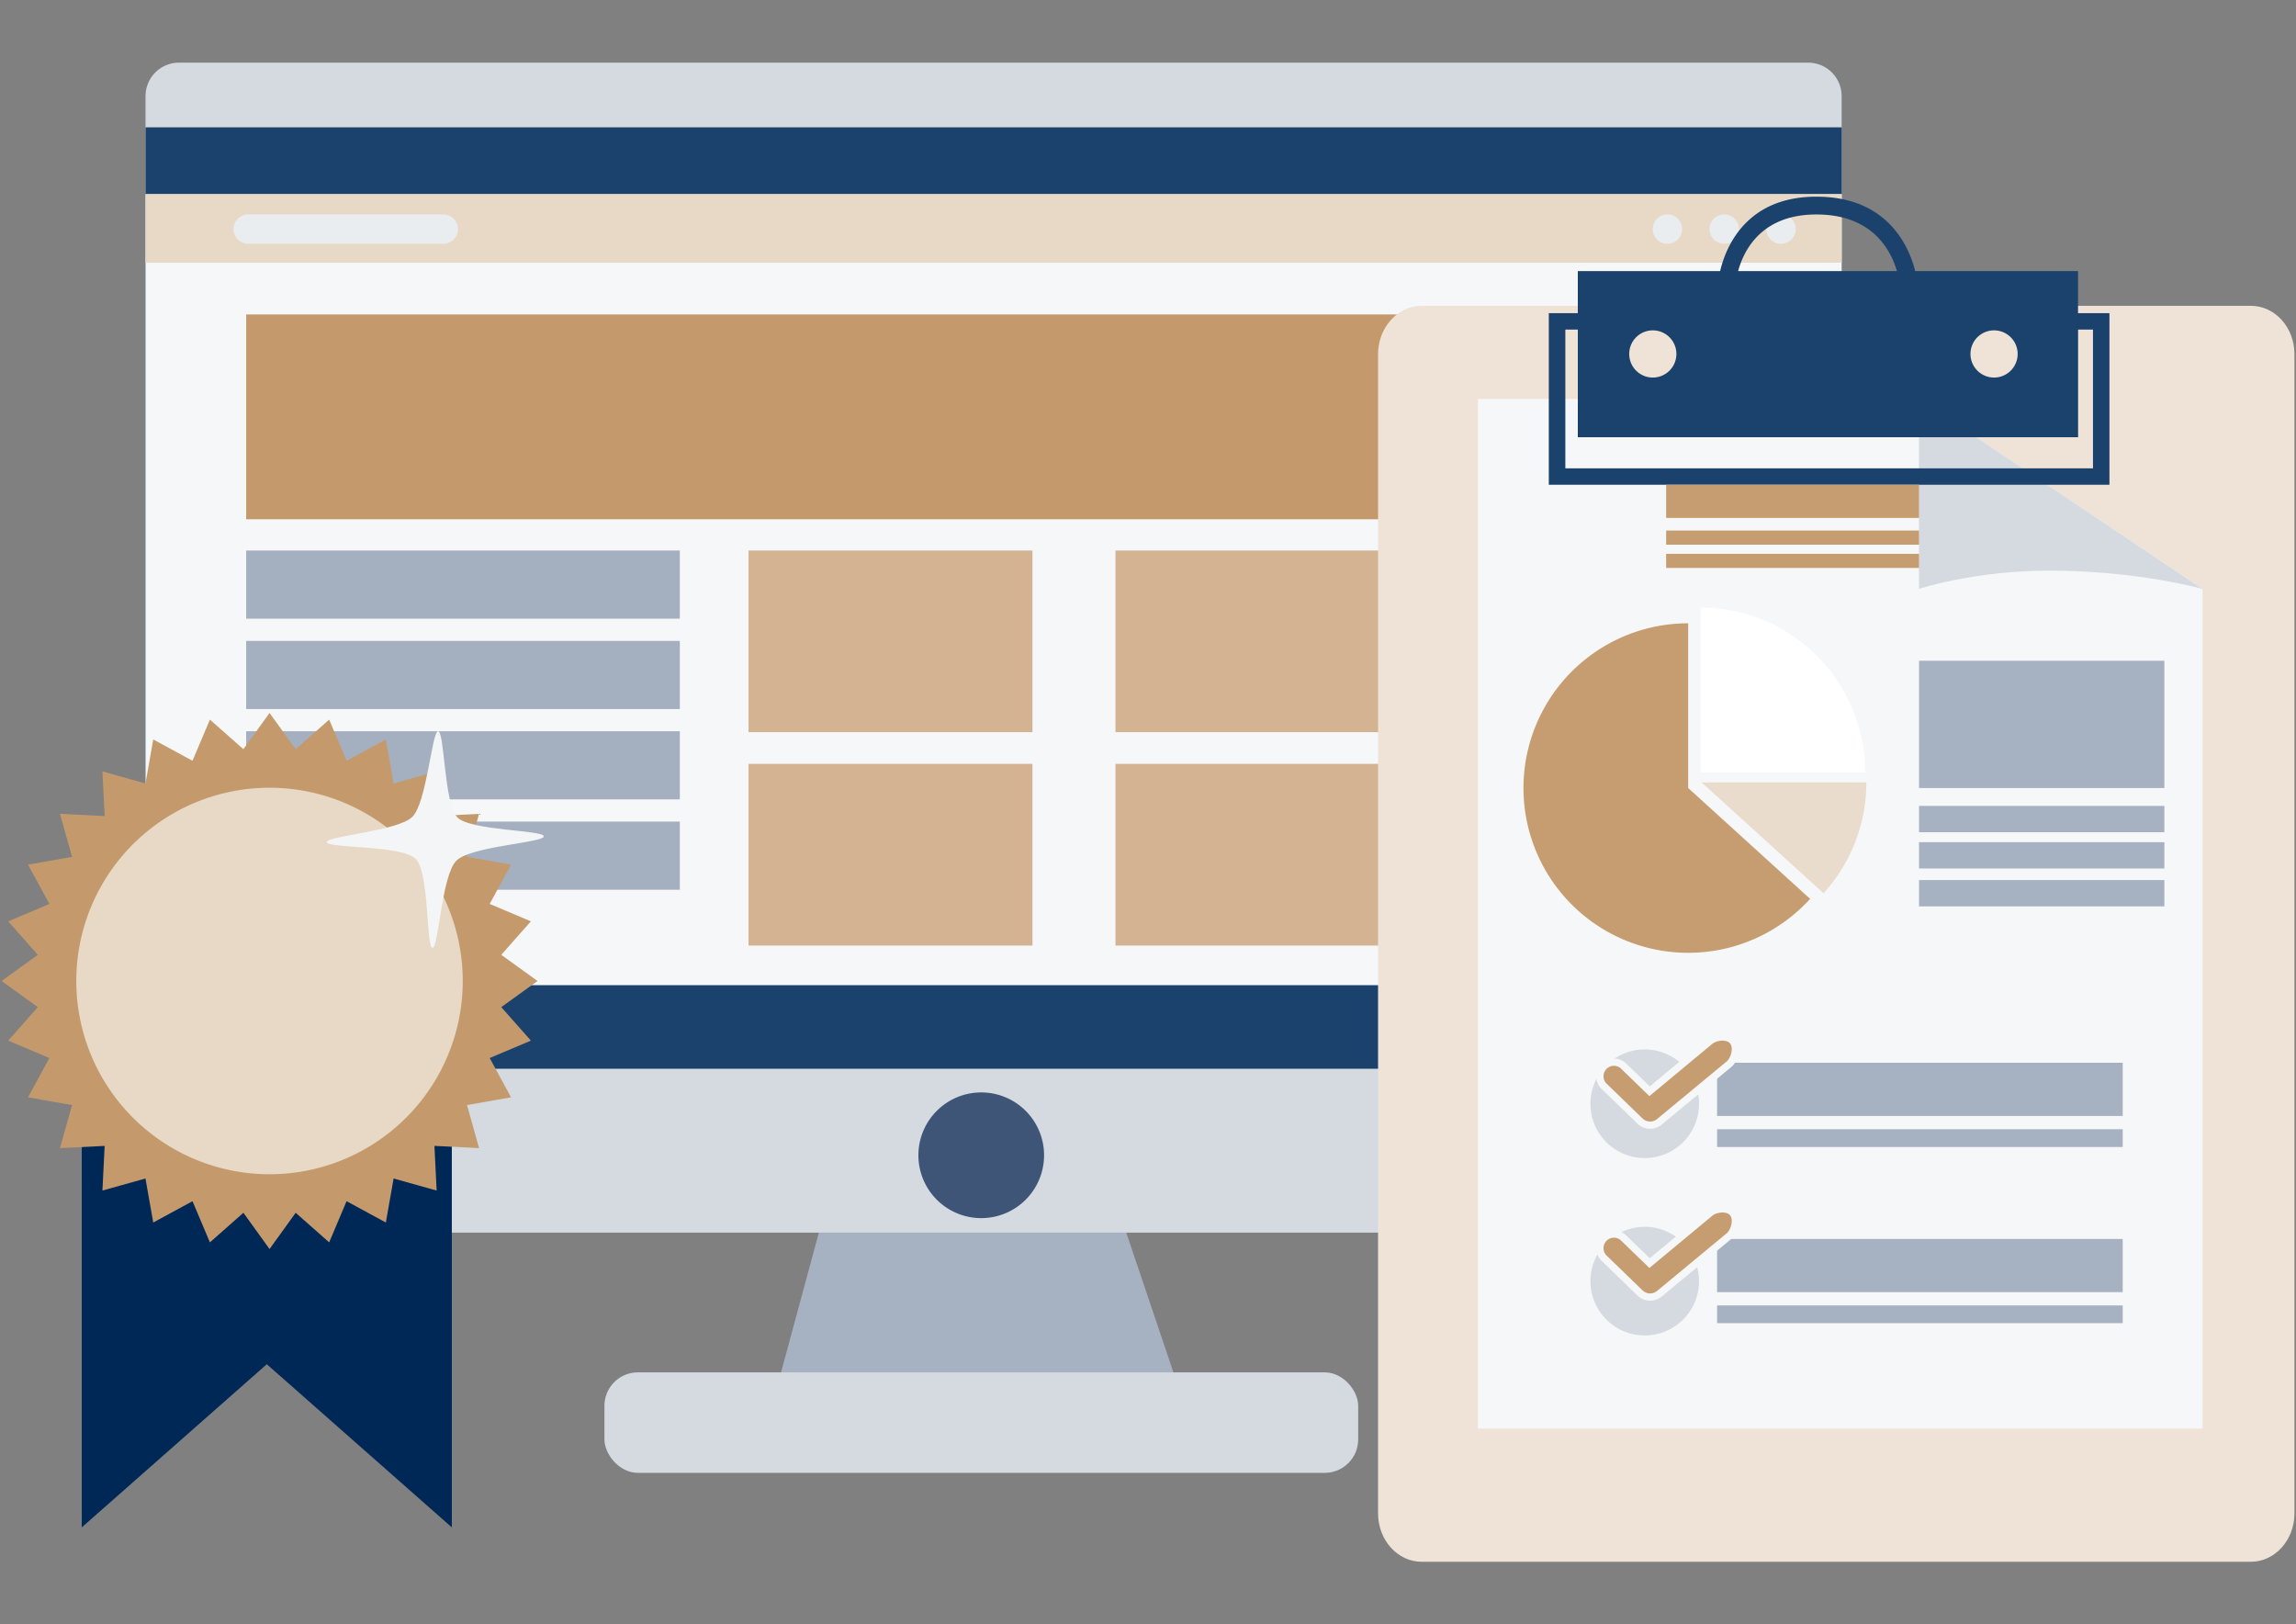 <svg xmlns="http://www.w3.org/2000/svg" viewBox="0 0 950 672"><rect x="0" y="0" width="950" height="672" fill="#808080" stroke="none"/><defs><style>.cls-1{fill:#a6b1c1}.cls-2{fill:#d5dae1}.cls-3{fill:#1b426c}.cls-4{fill:#f6f7f8}.cls-5{fill:#3e5577}.cls-6{fill:#e8d8c6}.cls-7{fill:#eaedf0}.cls-8{fill:#c49a6c}.cls-9{fill:#d3b391}.cls-10{fill:#a4afbf}.cls-11{fill:#002856}.cls-12{fill:#f3f5f7}.cls-13{fill:#eee3d6}.cls-14{fill:none}.cls-15,.cls-16{fill:#c69d70}.cls-16{stroke:#f6f7f8;stroke-miterlimit:10;stroke-width:3px}.cls-17{fill:#fff}.cls-18{fill:#eadccc}</style></defs><title>Artboard 16</title><g id="Layer_6" data-name="Layer 6"><g id="Computer"><path class="cls-1" d="M464.8 506.35c0-5.5-6.19-10-13.83-10H353.6c-7.64 0-13.83 4.46-13.83 10L316.2 593.5c0 5.5 6.19 10 13.83 10H480.4c7.63 0 13.82-4.46 13.82-10z"/><path class="cls-2" d="M762 496.09a13.84 13.84 0 0 1-13.83 13.84H74.05a13.84 13.84 0 0 1-13.83-13.84V39.75a13.83 13.83 0 0 1 13.83-13.83H748.2A13.83 13.83 0 0 1 762 39.75z"/><path class="cls-3" d="M60.22 52.67h701.81v389.47H60.22z"/><rect class="cls-2" x="250.09" y="567.74" width="311.88" height="41.57" rx="13.83" ry="13.83"/><path class="cls-4" d="M752.98 80.32H60.22v327.25h701.81V80.32h-9.05z"/><path class="cls-5" d="M432 477.93a26 26 0 1 1-26-26 26 26 0 0 1 26 26z"/><path class="cls-6" d="M60.22 80.32h701.81v28.37H60.22z"/><path class="cls-7" d="M743 94.78a6.08 6.08 0 1 1-6.08-6.08 6.08 6.08 0 0 1 6.08 6.08zM719.49 94.78a6.07 6.07 0 1 1-6.07-6.08 6.07 6.07 0 0 1 6.07 6.08zM696 94.78a6.08 6.08 0 1 1-6.07-6.08 6.07 6.07 0 0 1 6.07 6.08zM189.5 94.78a6.08 6.08 0 0 1-6.08 6.07h-80.71a6.07 6.07 0 0 1-6.07-6.07 6.08 6.08 0 0 1 6.07-6.08h80.71a6.08 6.08 0 0 1 6.08 6.08z"/><path class="cls-8" d="M101.86 130.09h629v84.73h-629z"/><path class="cls-9" d="M613.38 227.75h117.48v75.14H613.38zM613.38 316.02h117.48v75.14H613.38zM461.54 227.75h117.48v75.14H461.54zM461.54 316.02h117.48v75.14H461.54zM309.71 227.75h117.48v75.14H309.71zM309.71 316.02h117.48v75.14H309.71z"/><path class="cls-10" d="M101.86 227.75h179.43v28.19H101.86zM101.86 265.13h179.43v28.19H101.86zM101.86 302.51h179.43v28.19H101.86zM101.86 339.89h179.43v28.19H101.86z"/></g><g id="Badge"><path class="cls-11" d="M186.95 631.87l-76.56-67.5-76.56 67.5V421.58h153.12v210.29z"/><path class="cls-8" d="M222.41 405.83l-15 10.81 12.25 13.86-17.04 7.2 8.83 16.25-18.21 3.21 4.98 17.81-18.47-.92.92 18.48-17.81-4.99-3.21 18.21-16.25-8.82-7.2 17.03-13.86-12.24-10.81 15-10.82-15-13.86 12.24-7.2-17.03-16.25 8.82-3.21-18.21-17.81 4.98.92-18.47-18.47.92 4.98-17.81-18.21-3.21 8.83-16.25-17.03-7.2 12.24-13.86-15-10.81 15-10.82L3.4 381.15l17.03-7.2-8.83-16.25 18.22-3.21-4.99-17.81 18.47.92-.92-18.47 17.82 4.99 3.2-18.22 16.25 8.83 7.2-17.03 13.86 12.24 10.82-15 10.81 15 13.86-12.24 7.21 17.03 16.25-8.83 3.2 18.22 17.81-4.99-.92 18.48 18.47-.92-4.98 17.81 18.21 3.2-8.83 16.25 17.04 7.2-12.25 13.86 15 10.82z"/><path class="cls-6" d="M191.47 405.83a79.95 79.95 0 1 1-79.94-79.95 79.95 79.95 0 0 1 79.94 79.95z"/><path class="cls-12" d="M179 392.15c-2.79.25-1.19-31-7-36.83s-37-4.25-36.81-7c.21-2.5 29.51-4.49 35.44-10.4s8.08-35.23 10.61-35.41c2.74-.2 2.43 30 8 35.63s35.83 5.18 35.76 7.86-30.13 4-36.19 10.08-7.31 35.85-9.81 36.07z"/></g><g id="List"><path class="cls-13" d="M949.36 626.1c0 11-8.09 20-18.05 20H588.25c-10 0-18.06-9-18.06-20V146.52c0-11 8.09-20 18.06-20h343.06c10 0 18.05 8.94 18.05 20z"/><path class="cls-14" d="M859.81 180.88H652.84v-44.54h-5.16v57.4h218.33v-57.4h-6.2v44.54zM753.87 88.78c-24.82-1.08-32.39 14.85-34.66 23.38h65.7c-2.32-8.01-9.47-22.47-31.04-23.38z"/><path class="cls-4" d="M611.51 165.04v425.98h299.81V243.65l-117.29-78.61H611.51z"/><path class="cls-2" d="M911.32 243.65L794 165v78.61s22.81-7.54 54-7.54c37.15.04 63.32 7.58 63.32 7.58z"/><path class="cls-3" d="M859.81 129.55v-17.39h-67.36c-2.32-9.3-10.54-29.57-38.27-30.74-31.41-1.33-40.13 20.84-42.46 30.74h-58.88v17.39h-12v71h231.97v-71zm-34.74 7.12a9.76 9.76 0 1 1-9.76 9.76 9.75 9.75 0 0 1 9.76-9.76zm-71.2-47.89c21.57.91 28.72 15.37 31 23.38h-65.7c2.31-8.53 9.88-24.46 34.7-23.38zm-70 47.89a9.76 9.76 0 1 1-9.76 9.76 9.75 9.75 0 0 1 9.76-9.76zM866 193.74H647.68v-57.4h5.16v44.54h207v-44.54H866z"/><path class="cls-15" d="M689.39 200.54h104.64v13.72H689.39zM689.39 219.49h104.64v5.85H689.39zM689.39 229.11h104.64v5.85H689.39z"/><path class="cls-1" d="M710.47 439.65H878.3v22.01H710.47zM710.47 467.16H878.3v7.34H710.47zM710.47 512.55H878.3v22H710.47zM710.47 540.05H878.3v7.33H710.47z"/><path class="cls-2" d="M703 456.61a22.47 22.47 0 1 1-22.47-22.46A22.47 22.47 0 0 1 703 456.61zM703 530a22.47 22.47 0 1 1-22.47-22.47A22.47 22.47 0 0 1 703 530z"/><path class="cls-16" d="M717 430.7c-2.17-2.62-7.22-1.86-9.4-.07l-25.06 20.81-10.46-10.13a5.82 5.82 0 1 0-8.08 8.35l14.52 14.06a6 6 0 0 0 7.41.85 5.36 5.36 0 0 0 .55-.38l29-24c2.13-1.84 3.67-6.86 1.52-9.49zM717 501.81c-2.17-2.63-7.22-1.86-9.4-.07l-25.06 20.8-10.46-10.12a5.82 5.82 0 1 0-8.08 8.35l14.52 14.06a6 6 0 0 0 7.41.85 5.36 5.36 0 0 0 .55-.38l29-24c2.13-1.84 3.67-6.86 1.52-9.49z"/><path class="cls-1" d="M794.03 273.35h101.5V326h-101.5zM794.03 333.4h101.5v10.88h-101.5zM794.03 348.41h101.5v10.88h-101.5zM794.03 364.08h101.5v10.88h-101.5z"/><g id="Pie_Chart" data-name="Pie Chart"><path class="cls-17" d="M703.6 251.36v68.16h68.16a68.16 68.16 0 0 0-68.16-68.16z"/><path class="cls-15" d="M698.51 257.85a68.16 68.16 0 1 0 50.45 114L698.51 326z"/><path class="cls-18" d="M704.06 323.69l50.45 45.83a67.93 67.93 0 0 0 17.71-45.83z"/></g></g></g></svg>
